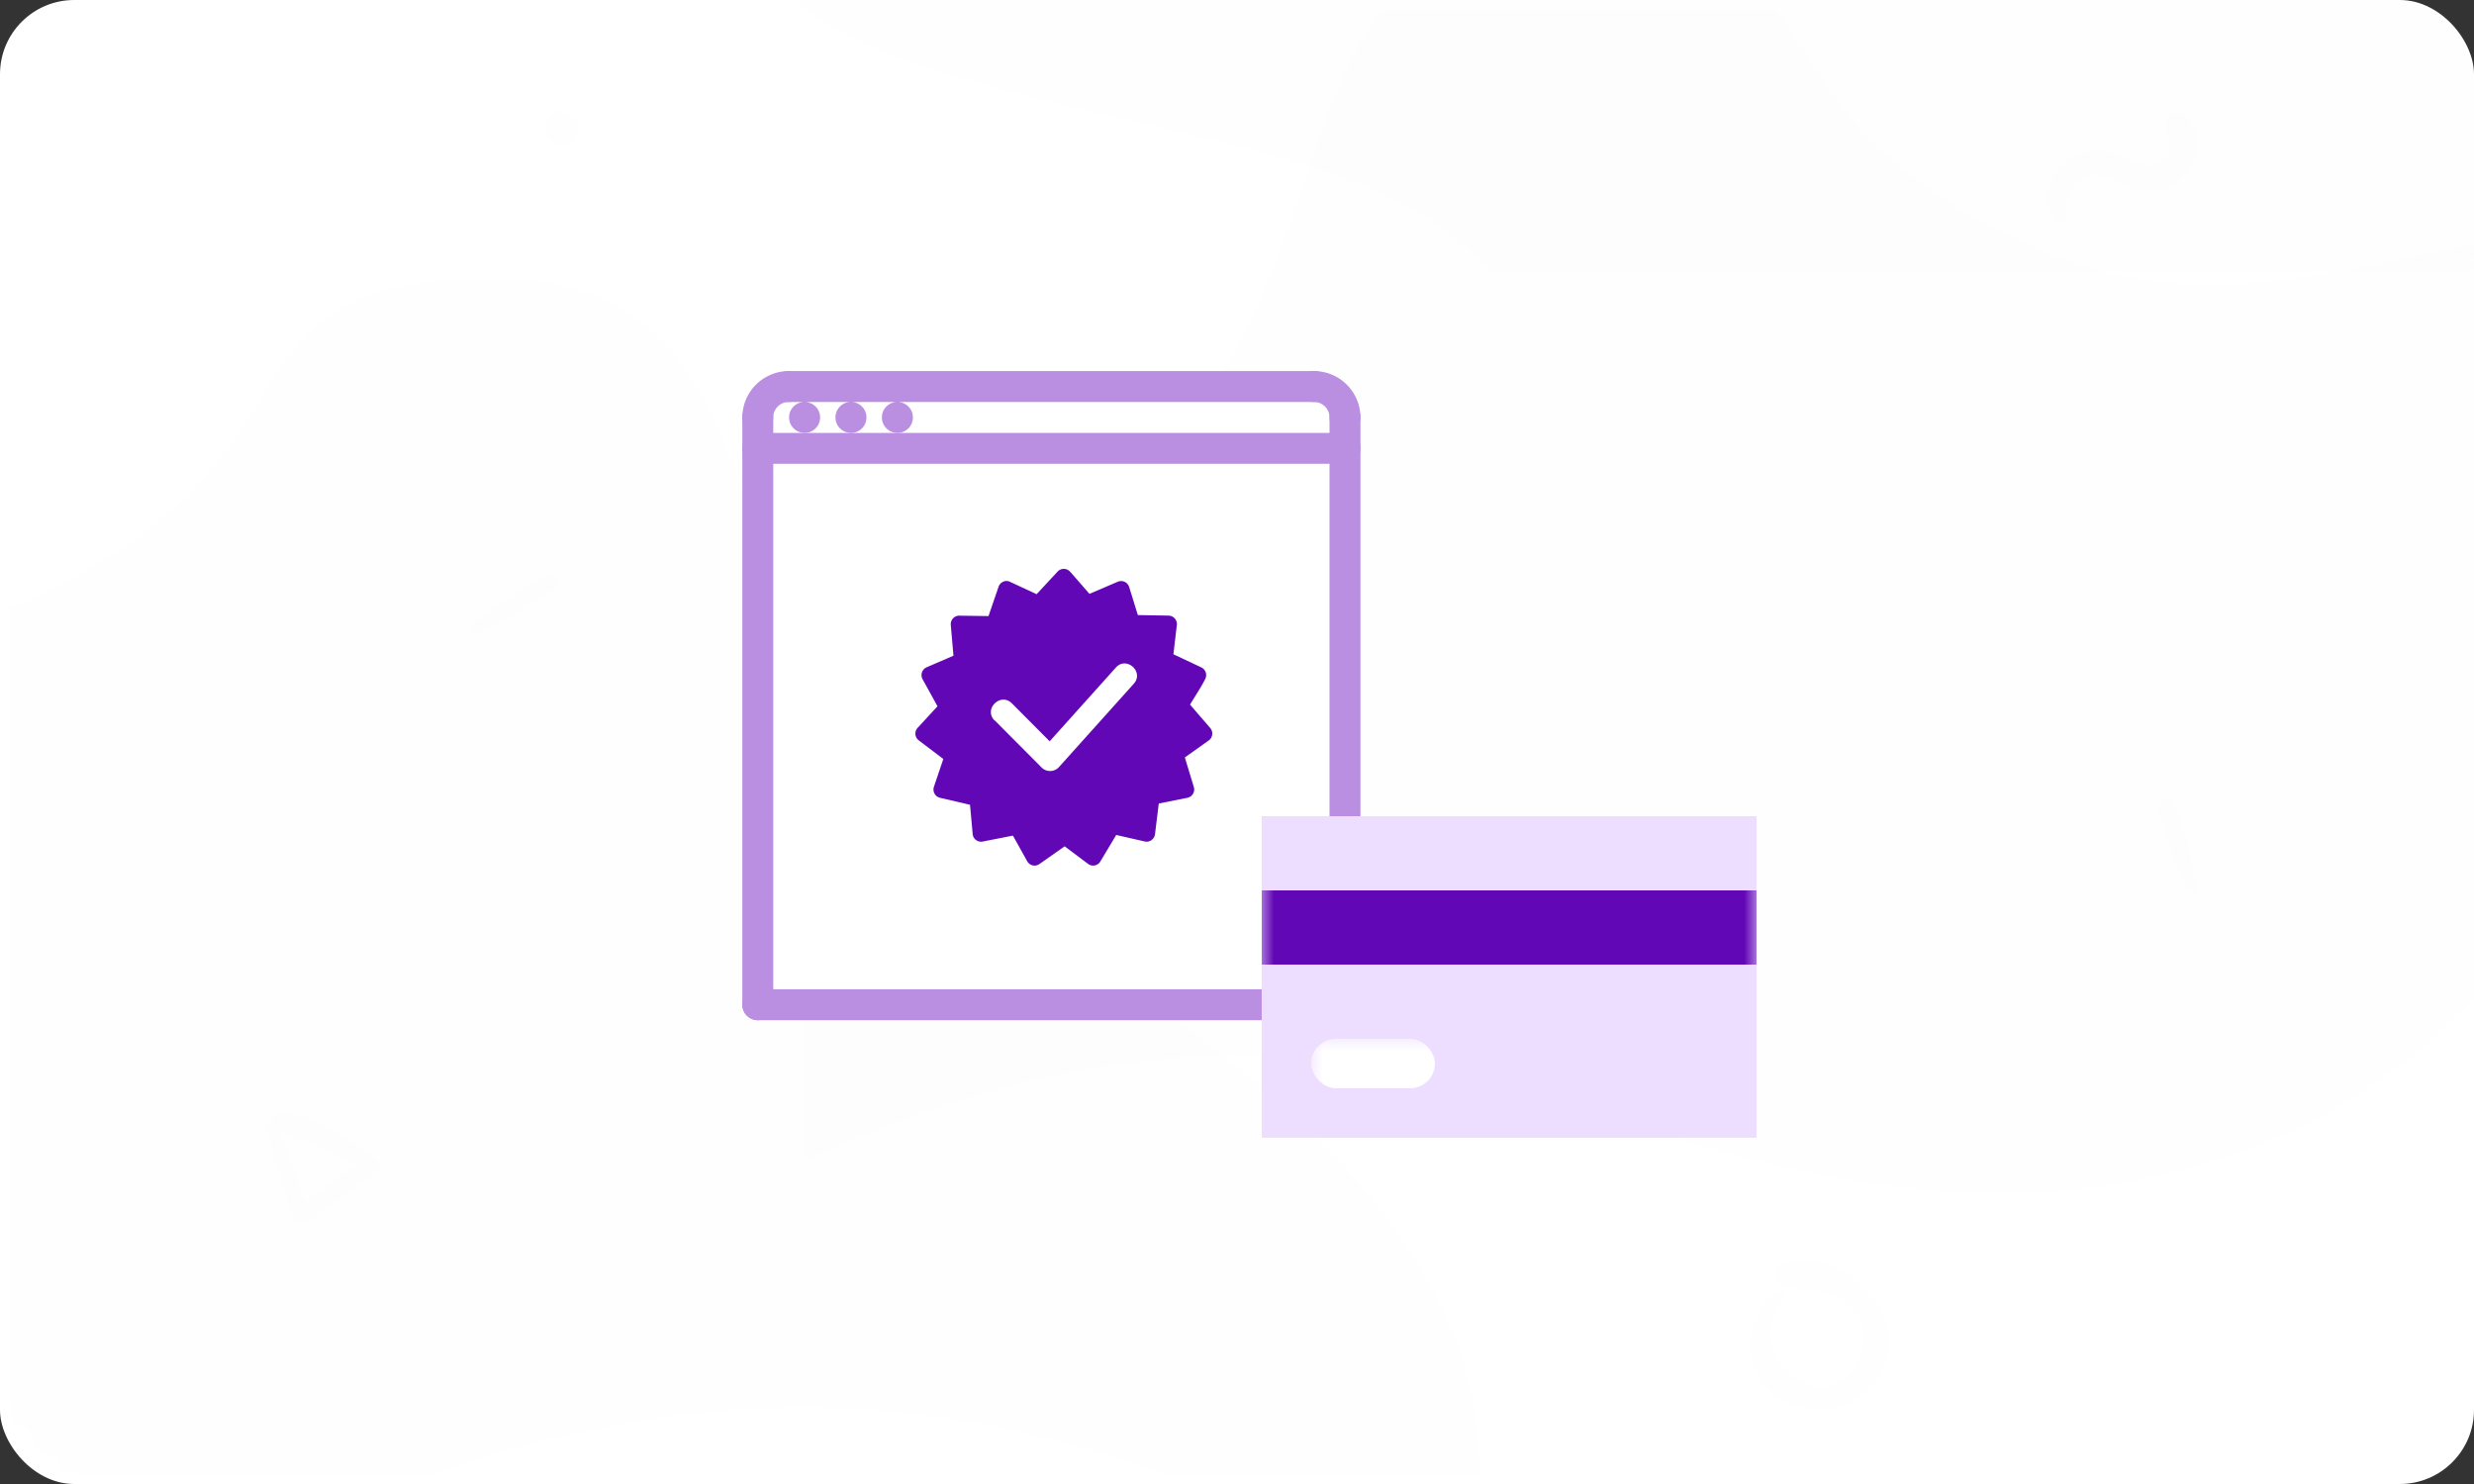 <svg xmlns="http://www.w3.org/2000/svg" xmlns:xlink="http://www.w3.org/1999/xlink" width="100" height="60"><rect width="100%" height="100%" fill="#333333" stroke="none"/><defs><rect id="A" width="100" height="60" rx="3"/><path id="B" d="M0 0h20v13H0z"/></defs><g fill="none" fill-rule="evenodd"><mask id="C" fill="#fff"><use xlink:href="#A"/></mask><use fill="#fff" xlink:href="#A"/><g fill-rule="nonzero" fill="#4f2da7"><path d="M74.975 23.404c8.25 0 22.5 0 25.5-8.25S78.53 7.388 72.725 1.58s-15.17-5.177-24-5.177-7.158-9.734-14.25-8.25-.75 8.918-3 13.427v21.823h43.5z" mask="url(#C)" opacity=".05" transform="rotate(180 65.862 5.702)"/><path d="M17.286 59.675c29.448-10.47 42.536 13.088 42.536 0S44.116 40.043 36.263 32.19s-4.416-20.94-16.36-20.94S13.977 18.587.926 24.338s-13.088 45.808 16.36 35.337z" mask="url(#C)" opacity=".05"/><path d="M66.036 45.425c29.448-10.47 42.536 13.088 42.536 0S92.866 25.793 85.013 17.94 80.597-3 68.653-3s-5.926 7.337-18.977 13.088S23.5.926 23.5 17.94s13.088 37.955 42.536 27.485z" mask="url(#C)" opacity=".05" transform="matrix(-1 0 0 1 132.071 0)"/></g><path fill="#3792fc" fill-rule="nonzero" d="M19.277 25.617c1.06-.506 2.144-1.1 3.1-1.775.35-.252.005-.742-.363-.548-1.02.535-2.016 1.225-2.925 1.928-.187.14-.052.51.19.394zm69.535 10.3c-.22-1.152-.51-2.35-.93-3.45-.153-.402-.716-.195-.623.213.257 1.124.672 2.26 1.12 3.32.09.215.483.18.43-.083zM23.197 4.744l-.06-.052c-.262-.234-.693-.278-.947 0s-.25.667 0 .947l.052.06c.234.265.72.257.955 0s.28-.706 0-.955zm60.3 4.077c.066-.43.053-.837.29-1.216.48-.752 1.16-.564 1.818-.232.67.338 1.304.54 2.03.226 1.138-.492 1.674-2.21.586-3.018-.35-.263-.7.17-.652.5.066.46.295.972-.1 1.366-.53.53-1.15.085-1.68-.154-.57-.257-1.178-.313-1.764-.075-1.012.41-1.75 1.783-.943 2.71.113.128.385.07.414-.1zm-11.74 43.42c-1.04 1-1.434 2.553-.444 3.756.933 1.132 2.744 1.368 3.91.468 2.82-2.176-.12-6.185-3.16-5.356-.564.153-.423.958.133.987.887.05 1.84.083 2.55.71.763.667.78 1.8.153 2.57-1.658 2.035-4.535-.962-2.794-2.786.224-.228-.116-.568-.348-.348zm-61.008-6.63l1.055 3.593c.088.286.36.378.607.208l2.86-2.036c.176-.14.138-.424-.035-.544-1.076-.738-2.527-1.828-3.893-1.835-.346-.004-.59.487-.236.688.55.318 1.21.43 1.8.674.678.282 1.352.614 1.952 1.04l.04-.593c-1.027.632-1.994 1.34-2.968 2.047l.575.116-1.306-3.508c-.1-.244-.515-.11-.448.148z" mask="url(#C)" opacity=".05"/><g mask="url(#C)"><g transform="translate(30 15)"><g fill="#fff"><path fill-rule="nonzero" d="M24.363 1.878v1.25H.63v-1.25a1.25 1.25 0 0 1 1.25-1.25h21.23a1.25 1.25 0 0 1 1.25 1.25z"/><path d="M1 3h23v22H1z"/></g><path fill="#6107b5" d="M13.27 8.13l.766.88 1.146-.49c.186-.08.4.023.46.215l.35 1.133 1.243.022c.2.003.358.183.333.383l-.138 1.18 1.127.53c.17.08.244.285.165.456-.154.32-.432.732-.62 1.05l.816.945c.132.153.102.39-.062.505l-.964.685.363 1.196c.06.195-.063.397-.26.436l-1.157.232-.152 1.24c-.026.212-.238.35-.44.288l-1.128-.257-.64 1.07a.34.34 0 0 1-.498.099l-.947-.71-1.02.717a.34.34 0 0 1-.494-.115l-.576-1.035-1.223.24c-.208.04-.4-.116-.406-.327l-.106-1.16-1.212-.282c-.198-.046-.31-.253-.247-.445l.38-1.124-.993-.753c-.17-.13-.182-.383-.025-.528l.783-.85-.603-1.094c-.1-.18-.02-.402.165-.483l1.083-.468-.108-1.246c-.018-.215.164-.393.375-.372l1.15.016.405-1.183c.07-.2.3-.3.484-.192l1.055.49.848-.914a.34.34 0 0 1 .519.022zm-3.07 6c-.454-.456.236-1.15.7-.694l1.528 1.536 2.676-2.982c.428-.478 1.153.177.724.655l-3.004 3.347c-.182.225-.52.244-.724.037l-1.89-1.9z"/><g fill="#ba8ee0" fill-rule="nonzero"><path d="M.63 2.503c-.346 0-.625-.28-.625-.625A1.88 1.88 0 0 1 1.879.003c.346 0 .625.28.625.625s-.28.625-.625.625-.625.28-.625.625-.28.625-.625.625zm23.735 0c-.346 0-.625-.28-.625-.625s-.28-.625-.625-.625-.625-.28-.625-.625.28-.625.625-.625a1.88 1.88 0 0 1 1.875 1.875c0 .346-.28.625-.625.625z"/><path d="M23.114 1.253H1.88c-.346 0-.625-.28-.625-.625s.28-.625.625-.625h21.236c.346 0 .625.28.625.625s-.28.625-.626.625zm-20.59 1.25c-.346 0-.628-.28-.628-.625a.62.62 0 0 1 .621-.625h.007c.345 0 .625.28.625.625s-.28.625-.625.625zm1.874 0c-.346 0-.628-.28-.628-.625a.62.62 0 0 1 .621-.625h.007c.345 0 .625.28.625.625s-.28.625-.625.625zm1.877 0c-.346 0-.628-.28-.628-.625a.62.62 0 0 1 .621-.625h.007c.345 0 .625.28.625.625s-.28.625-.625.625zM.63 26.248c-.346 0-.625-.28-.625-.625V1.878c0-.346.28-.625.625-.625s.625.28.625.625v23.745c0 .346-.28.625-.625.625zm23.735 0c-.346 0-.625-.28-.625-.625V1.878c0-.346.28-.625.625-.625s.625.28.625.625v23.745c0 .346-.28.625-.625.625z"/><path d="M24.364 3.753H.63c-.346 0-.625-.28-.625-.625s.28-.625.625-.625h23.736c.346 0 .625.28.625.625s-.28.625-.626.625zm0 22.495H.63c-.346 0-.625-.28-.625-.625s.28-.625.625-.625h23.736c.346 0 .625.28.625.625s-.28.625-.626.625z"/></g><g transform="translate(21 18)"><mask id="D" fill="#fff"><use xlink:href="#B"/></mask><use fill="#eddeff" xlink:href="#B"/><path fill="#6107b5" mask="url(#D)" d="M0 3h20v3H0z"/><rect width="5" height="2" x="2" y="9" fill="#fff" mask="url(#D)" rx="1"/></g></g></g></g></svg>